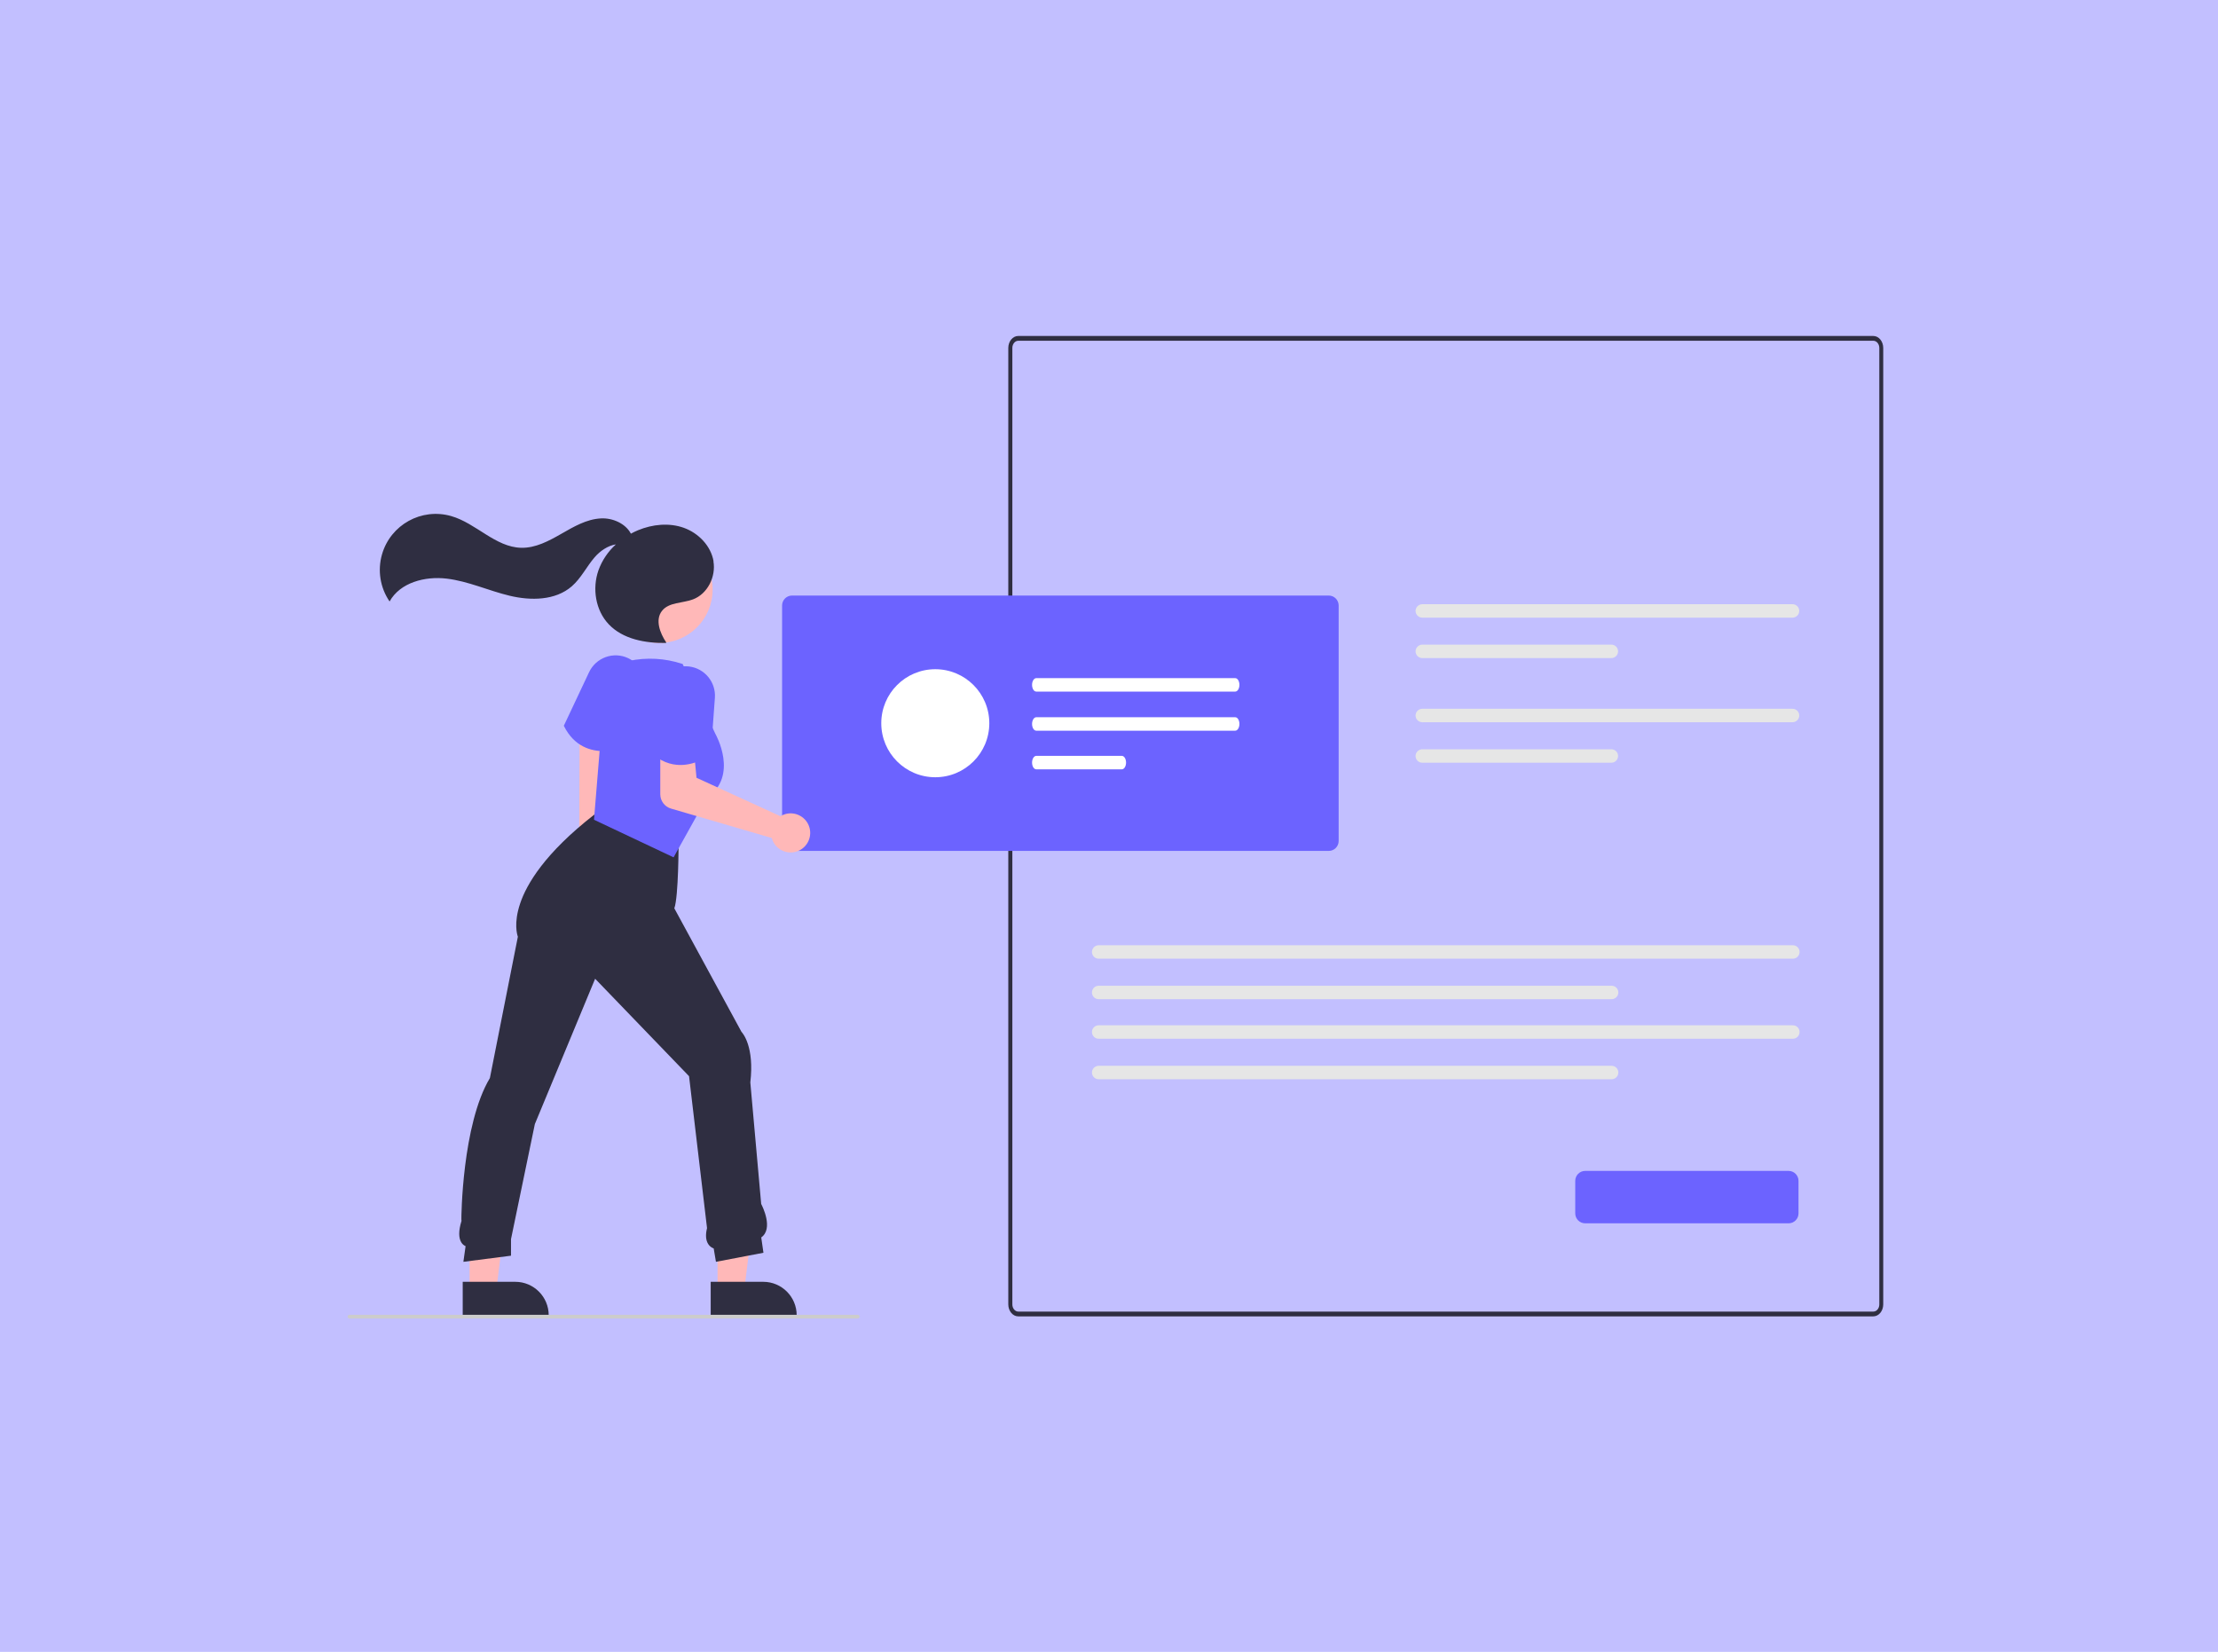 <?xml version="1.0" encoding="UTF-8"?><svg id="Layer_1" xmlns="http://www.w3.org/2000/svg" viewBox="0 0 333 248"><defs><style>.cls-1{fill:#e6e6e6;}.cls-1,.cls-2,.cls-3,.cls-4,.cls-5,.cls-6,.cls-7{stroke-width:0px;}.cls-2{fill:#c2bfff;}.cls-3{fill:#ccc;}.cls-4{fill:#6c63ff;}.cls-5{fill:#fff;}.cls-6{fill:#ffb8b8;}.cls-7{fill:#2f2e41;}</style></defs><rect class="cls-2" width="333" height="248"/><path id="b4c13b4e-8ef9-4732-a242-1b77a57c7078-2003" class="cls-7" d="m281.25,197.63h-128.38c-.82,0-1.49-.81-1.49-1.8V52.24c0-.99.67-1.8,1.49-1.8h128.38c.82,0,1.49.81,1.49,1.8v143.59c0,.99-.67,1.8-1.49,1.8h0ZM152.88,51.16c-.49,0-.89.48-.89,1.08v143.59c0,.59.4,1.08.89,1.08h128.38c.49,0,.89-.48.89-1.08V52.24c0-.59-.4-1.08-.89-1.08h-128.38Z"/><path id="b86923e0-dd17-408d-8c65-7675907766e6-2004" class="cls-1" d="m213.54,106.41c-.56,0-1.01.46-1.01,1.01,0,.56.45,1.01,1.01,1.01h55.58c.56,0,1.01-.46,1.01-1.01,0-.56-.45-1.01-1.01-1.01h-55.58Z"/><path id="b7c93af7-a9b3-4ec5-8b9c-228075bea008-2005" class="cls-1" d="m213.54,112.49c-.56,0-1.01.46-1.01,1.01,0,.56.45,1.01,1.01,1.01h28.38c.56,0,1.01-.46,1.01-1.01,0-.56-.45-1.01-1.01-1.01h-28.38Z"/><path id="b86923e0-dd17-408d-8c65-7675907766e6-2004-2" class="cls-1" d="m213.54,90.71c-.56,0-1.01.46-1.01,1.01,0,.56.45,1.01,1.01,1.01h55.58c.56,0,1.01-.46,1.01-1.01,0-.56-.45-1.01-1.01-1.01h-55.58Z"/><path id="b7c93af7-a9b3-4ec5-8b9c-228075bea008-2005-2" class="cls-1" d="m213.54,96.78c-.56,0-1.01.46-1.01,1.01,0,.56.45,1.01,1.01,1.01h28.38c.56,0,1.01-.46,1.01-1.01,0-.56-.45-1.01-1.01-1.01h-28.38Z"/><path id="bf6f3c94-5d99-4a3b-bad8-b2235a5a7f19-2006" class="cls-1" d="m164.95,141.91c-.56,0-1.01.46-1.01,1.01,0,.56.45,1.01,1.01,1.01h104.22c.56,0,1.01-.46,1.01-1.01,0-.56-.45-1.01-1.01-1.01h-104.22Z"/><path id="b0a6cee6-456b-42c7-b828-32d4ce813421-2007" class="cls-1" d="m164.95,147.99c-.56,0-1.01.46-1.01,1.01,0,.56.45,1.01,1.01,1.01h77.01c.56,0,1.01-.46,1.01-1.01,0-.56-.45-1.01-1.01-1.01h-77.01Z"/><path id="b1178f6f-c479-4db7-b1bf-97b40cae8cd0-2008" class="cls-1" d="m164.95,153.93c-.56,0-1.01.45-1.01,1.01s.45,1.01,1.01,1.01h104.22c.56,0,1.01-.46,1.01-1.01,0-.56-.45-1.01-1.01-1.01h-104.22Z"/><path id="ad9199b6-e18d-416a-bbd3-7817c0554bff-2009" class="cls-1" d="m164.95,160.01c-.56,0-1.01.46-1.01,1.01,0,.56.45,1.01,1.01,1.01h77.01c.56,0,1.01-.46,1.01-1.01,0-.56-.45-1.01-1.01-1.01h-77.01Z"/><path id="f7d611df-d029-4cc6-9561-be5a6829cf65-2010" class="cls-4" d="m199.49,127.75h-80.58c-.82,0-1.49-.67-1.49-1.49v-35.36c0-.82.67-1.49,1.49-1.49h80.58c.82,0,1.49.67,1.49,1.49v35.36c0,.82-.67,1.49-1.49,1.49Z"/><path id="b2be1aaf-9241-4aa1-a473-dbb8e8dcff3c-2011" class="cls-4" d="m268.53,183.66h-30.54c-.82,0-1.49-.67-1.49-1.49v-4.89c0-.82.67-1.49,1.49-1.49h30.54c.82,0,1.49.67,1.49,1.49v4.89c0,.82-.67,1.49-1.49,1.49Z"/><path class="cls-6" d="m87.53,135.28c-1.32-.98-1.7-2.82-.86-4.1.08-.13.18-.24.28-.35l.08-26.12,3.88.72.17,25.69c.88,1.03,1.06,2.52.35,3.62-.84,1.28-2.59,1.53-3.9.54Z"/><polygon class="cls-6" points="107.73 193.75 111.73 193.75 113.64 178.31 107.73 178.31 107.73 193.75"/><path class="cls-7" d="m106.71,192.44h7.88s0,0,0,0c2.77,0,5.02,2.25,5.02,5.02v.16h-12.91s0-5.19,0-5.19Z"/><polygon class="cls-6" points="70.5 193.75 74.51 193.75 76.41 178.31 70.5 178.31 70.5 193.75"/><path class="cls-7" d="m69.48,192.44h7.88s0,0,0,0c2.77,0,5.02,2.25,5.02,5.02v.16h-12.91s0-5.19,0-5.19Z"/><path class="cls-7" d="m107.49,189.44l-.34-2.01c-.34-.12-.64-.36-.83-.67-.36-.57-.42-1.37-.17-2.38l-2.7-22.81-14.1-14.63-9.05,21.82-3.58,17.27v2.49l-7.15.92.33-2.35c-.27-.12-.5-.32-.65-.58-.41-.68-.41-1.74.02-3.15l.02-.06-.02-.21c-.02-.15.09-14.25,4.28-21.24l4.2-21.22c-.11-.3-.65-2.04.34-4.98.97-2.9,3.7-7.57,11.15-13.36l.03-.02h.03c.08-.02,8.3-1.66,12.55,3.9l.03.04v.05c0,.34,0,8.34-.64,10.11l10.08,18.54c.2.21,1.96,2.24,1.33,7.6l1.63,18.24c.19.36,1.87,3.71.01,5.03l.33,2.3-7.13,1.36Z"/><path class="cls-4" d="m90.63,112.77c-1.89,0-4.41-.67-5.95-3.75l-.03-.06,3.79-8.04c1.04-2.2,3.67-3.15,5.87-2.11,2.13,1.01,3.1,3.51,2.19,5.69l-3.28,7.86-.06.02c-.82.26-1.67.4-2.54.39Z"/><path class="cls-4" d="m101.14,128.72l-11.96-5.65,1.64-20.06,3-3.66.58-.12c2.67-.57,5.44-.42,8.03.44l.06.02,4.92,10.5c.03.05,3.58,6.32-1.33,9.63l-4.95,8.9Z"/><path class="cls-6" d="m117.58,122.33c-.14.06-.28.13-.41.21l-12.6-5.77-.32-3.35-5.12-.17v5.99c0,.99.65,1.87,1.6,2.15l15.14,4.42c.42,1.56,2.03,2.49,3.6,2.07,1.56-.42,2.49-2.03,2.07-3.6-.42-1.56-2.03-2.49-3.6-2.07-.12.03-.23.07-.34.12h0Z"/><path class="cls-4" d="m102.16,114.85c-1.44,0-3.06-.5-4.61-2.05l-.05-.05,1.05-8.83c.29-2.42,2.48-4.15,4.9-3.86,2.34.28,4.05,2.35,3.88,4.7l-.62,8.5-.05.04s-1.98,1.55-4.5,1.55Z"/><circle class="cls-6" cx="98.97" cy="88.51" r="8.02"/><path class="cls-7" d="m107.13,84.26c-.4-2.31-2.26-4.23-4.47-5.02-2.21-.79-4.71-.53-6.88.37-.36.15-.71.32-1.06.51-.79-1.51-2.73-2.39-4.51-2.29-2.15.11-4.08,1.25-5.95,2.32s-3.86,2.14-6.01,2.09c-3.88-.09-6.77-3.69-10.51-4.76-4.46-1.28-9.11,1.3-10.39,5.76-.69,2.41-.27,5,1.14,7.06,1.59-2.86,5.34-3.82,8.58-3.43,3.25.39,6.27,1.81,9.45,2.57,3.18.76,6.86.73,9.33-1.42,1.4-1.22,2.22-2.96,3.43-4.36.82-.95,1.99-1.75,3.19-1.93-1.18,1.06-2.08,2.4-2.62,3.89-.96,2.73-.45,6,1.54,8.1,2.13,2.25,5.49,2.85,8.58,2.81l.06-.07c-.95-1.42-1.7-3.39-.65-4.74,1.03-1.33,3.07-1.14,4.65-1.73,2.2-.82,3.48-3.41,3.08-5.72Z"/><path class="cls-3" d="m128.78,197.95H52.47c-.15,0-.28-.13-.28-.28s.13-.28.28-.28h76.31c.15,0,.28.13.28.28s-.13.28-.28.28Z"/><path id="e2582065-92bf-48dc-a28d-04f42179e35f-2012" class="cls-5" d="m155.58,101.81c-.35,0-.63.46-.63,1.01,0,.56.28,1.01.63,1.01h29.87c.35,0,.63-.46.63-1.01,0-.56-.28-1.01-.63-1.01h-29.87Z"/><path id="bb678cb9-7d76-4fbb-a84c-c380d6521528-2013" class="cls-5" d="m155.58,107.68c-.35,0-.63.46-.63,1.01,0,.56.28,1.01.63,1.01h29.87c.35,0,.63-.46.63-1.01,0-.56-.28-1.01-.63-1.01h-29.87Z"/><path id="a9697f3a-b5f3-4f74-8277-57e15506e4dd-2014" class="cls-5" d="m155.58,113.48c-.35,0-.63.46-.63,1.01,0,.56.28,1.01.63,1.01h12.85c.35,0,.63-.46.63-1.01,0-.56-.28-1.01-.63-1.01h-12.85Z"/><circle class="cls-5" cx="140.42" cy="108.58" r="8.11"/></svg>